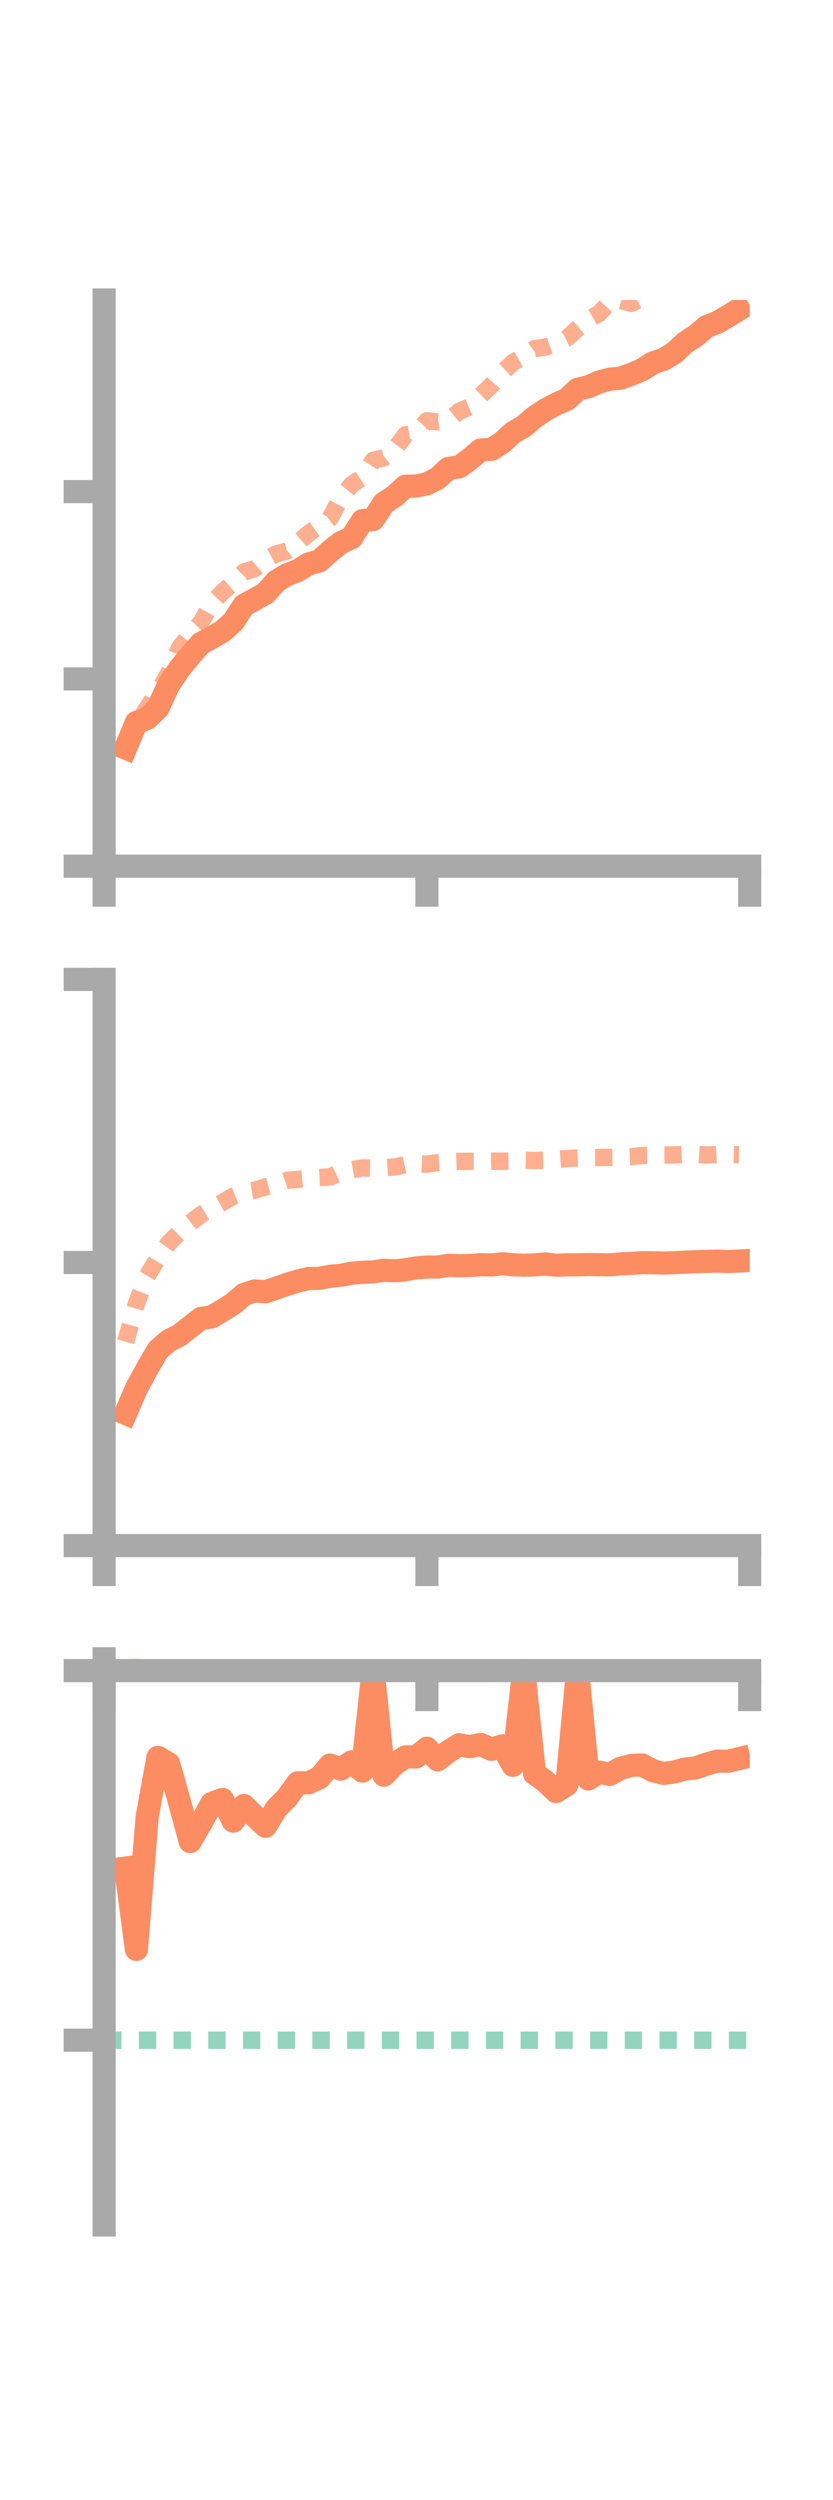 <?xml version="1.0" encoding="utf-8" standalone="no"?>
<!DOCTYPE svg PUBLIC "-//W3C//DTD SVG 1.1//EN"
  "http://www.w3.org/Graphics/SVG/1.1/DTD/svg11.dtd">
<!-- Created with matplotlib (https://matplotlib.org/) -->
<svg height="216pt" version="1.1" viewBox="0 0 72 216" width="72pt" xmlns="http://www.w3.org/2000/svg" xmlns:xlink="http://www.w3.org/1999/xlink">
 <defs>
  <style type="text/css">*{stroke-linecap:butt;stroke-linejoin:round;}</style>
 </defs>
 <g id="figure_1">
  <g id="patch_1">
   <path d="M 0 216 
L 72 216 
L 72 0 
L 0 0 
z
" style="fill:none;"/>
  </g>
  <g id="axes_1">
   <g id="patch_2">
    <path d="M 9 74.838 
L 64.8 74.838 
L 64.8 25.92 
L 9 25.92 
z
" style="fill:none;"/>
   </g>
   <g id="matplotlib.axis_1">
    <g id="xtick_1">
     <g id="line2d_1">
      <defs>
       <path d="M 0 0 
L 0 3.5 
" id="m1781823700" style="stroke:#a9a9a9;stroke-width:2;"/>
      </defs>
      <g>
       <use style="fill:#a9a9a9;stroke:#a9a9a9;stroke-width:2;" x="9" xlink:href="#m1781823700" y="74.838"/>
      </g>
     </g>
    </g>
    <g id="xtick_2">
     <g id="line2d_2">
      <g>
       <use style="fill:#a9a9a9;stroke:#a9a9a9;stroke-width:2;" x="36.9" xlink:href="#m1781823700" y="74.838"/>
      </g>
     </g>
    </g>
    <g id="xtick_3">
     <g id="line2d_3">
      <g>
       <use style="fill:#a9a9a9;stroke:#a9a9a9;stroke-width:2;" x="64.8" xlink:href="#m1781823700" y="74.838"/>
      </g>
     </g>
    </g>
   </g>
   <g id="matplotlib.axis_2">
    <g id="ytick_1">
     <g id="line2d_4">
      <defs>
       <path d="M 0 0 
L -3.5 0 
" id="m897901953e" style="stroke:#a9a9a9;stroke-width:2;"/>
      </defs>
      <g>
       <use style="fill:#a9a9a9;stroke:#a9a9a9;stroke-width:2;" x="9" xlink:href="#m897901953e" y="74.838"/>
      </g>
     </g>
    </g>
    <g id="ytick_2">
     <g id="line2d_5">
      <g>
       <use style="fill:#a9a9a9;stroke:#a9a9a9;stroke-width:2;" x="9" xlink:href="#m897901953e" y="58.657"/>
      </g>
     </g>
    </g>
    <g id="ytick_3">
     <g id="line2d_6">
      <g>
       <use style="fill:#a9a9a9;stroke:#a9a9a9;stroke-width:2;" x="9" xlink:href="#m897901953e" y="42.476"/>
      </g>
     </g>
    </g>
   </g>
   <g id="line2d_7">
    <path clip-path="url(#pe450f913a5)" d="M 10.86 64.636 
L 11.79 62.416 
L 12.72 62.078 
L 13.65 61.182 
L 14.58 59.153 
L 15.51 57.779 
L 16.44 56.646 
L 17.37 55.583 
L 18.3 55.093 
L 19.23 54.55 
L 20.16 53.717 
L 21.09 52.289 
L 22.02 51.79 
L 22.95 51.259 
L 23.88 50.221 
L 24.81 49.657 
L 25.74 49.293 
L 26.67 48.725 
L 27.6 48.465 
L 28.53 47.629 
L 29.46 46.889 
L 30.39 46.459 
L 31.32 44.986 
L 32.25 44.887 
L 33.18 43.477 
L 34.11 42.864 
L 35.04 42.013 
L 35.97 41.992 
L 36.9 41.806 
L 37.83 41.324 
L 38.76 40.474 
L 39.69 40.339 
L 40.62 39.657 
L 41.55 38.876 
L 42.48 38.826 
L 43.41 38.232 
L 44.34 37.38 
L 45.27 36.843 
L 46.2 36.042 
L 47.13 35.423 
L 48.06 34.918 
L 48.99 34.518 
L 49.92 33.638 
L 50.85 33.413 
L 51.78 33.012 
L 52.71 32.761 
L 53.64 32.672 
L 54.57 32.342 
L 55.5 31.951 
L 56.43 31.353 
L 57.36 31.047 
L 58.29 30.475 
L 59.22 29.607 
L 60.15 28.997 
L 61.08 28.213 
L 62.01 27.849 
L 62.94 27.309 
L 63.87 26.729 
" style="fill:none;stroke:#fc8d62;stroke-linecap:square;stroke-width:2;"/>
   </g>
   <g id="line2d_8">
    <path clip-path="url(#pe450f913a5)" d="M 10.86 64.328 
L 11.79 62.683 
L 12.72 61.163 
L 13.65 59.794 
L 14.58 58.186 
L 15.51 55.983 
L 16.44 54.783 
L 17.37 53.784 
L 18.3 52.125 
L 19.23 51.156 
L 20.16 50.349 
L 21.09 49.418 
L 22.02 49.133 
L 22.95 48.351 
L 23.88 47.849 
L 24.81 47.611 
L 25.74 46.893 
L 26.67 46.093 
L 27.6 45.436 
L 28.53 44.768 
L 29.46 43.035 
L 30.39 41.869 
L 31.32 41.26 
L 32.25 39.778 
L 33.18 39.556 
L 34.11 38.818 
L 35.04 37.574 
L 35.97 37.395 
L 36.9 36.354 
L 37.83 36.455 
L 38.76 36.312 
L 39.69 35.534 
L 40.62 35.146 
L 41.55 34.171 
L 42.48 33.285 
L 43.41 32.189 
L 44.34 31.313 
L 45.27 30.783 
L 46.2 30.124 
L 47.13 29.996 
L 48.06 29.674 
L 48.99 29.235 
L 49.92 28.389 
L 50.85 27.595 
L 51.78 27.086 
L 52.71 26.092 
L 53.64 25.96 
L 54.57 26.211 
L 55.5 25.749 
L 56.43 25.357 
L 57.36 24.518 
L 58.29 24.375 
L 59.22 23.434 
L 60.15 22.973 
L 61.08 22.588 
L 62.01 22.015 
L 62.94 22.082 
L 63.87 21.937 
" style="fill:none;stroke:#fc8d62;stroke-dasharray:1.5,1.5;stroke-dashoffset:0;stroke-opacity:0.7;stroke-width:1.5;"/>
   </g>
   <g id="patch_3">
    <path d="M 9 74.838 
L 9 25.92 
" style="fill:none;stroke:#a9a9a9;stroke-linecap:square;stroke-linejoin:miter;stroke-width:2;"/>
   </g>
   <g id="patch_4">
    <path d="M 64.8 74.838 
L 64.8 25.92 
" style="fill:none;"/>
   </g>
   <g id="patch_5">
    <path d="M 9 74.838 
L 64.8 74.838 
" style="fill:none;stroke:#a9a9a9;stroke-linecap:square;stroke-linejoin:miter;stroke-width:2;"/>
   </g>
   <g id="patch_6">
    <path d="M 9 25.92 
L 64.8 25.92 
" style="fill:none;"/>
   </g>
  </g>
  <g id="axes_2">
   <g id="patch_7">
    <path d="M 9 133.539 
L 64.8 133.539 
L 64.8 84.621 
L 9 84.621 
z
" style="fill:none;"/>
   </g>
   <g id="matplotlib.axis_3">
    <g id="xtick_4">
     <g id="line2d_9">
      <g>
       <use style="fill:#a9a9a9;stroke:#a9a9a9;stroke-width:2;" x="9" xlink:href="#m1781823700" y="133.539"/>
      </g>
     </g>
    </g>
    <g id="xtick_5">
     <g id="line2d_10">
      <g>
       <use style="fill:#a9a9a9;stroke:#a9a9a9;stroke-width:2;" x="36.9" xlink:href="#m1781823700" y="133.539"/>
      </g>
     </g>
    </g>
    <g id="xtick_6">
     <g id="line2d_11">
      <g>
       <use style="fill:#a9a9a9;stroke:#a9a9a9;stroke-width:2;" x="64.8" xlink:href="#m1781823700" y="133.539"/>
      </g>
     </g>
    </g>
   </g>
   <g id="matplotlib.axis_4">
    <g id="ytick_4">
     <g id="line2d_12">
      <g>
       <use style="fill:#a9a9a9;stroke:#a9a9a9;stroke-width:2;" x="9" xlink:href="#m897901953e" y="133.539"/>
      </g>
     </g>
    </g>
    <g id="ytick_5">
     <g id="line2d_13">
      <g>
       <use style="fill:#a9a9a9;stroke:#a9a9a9;stroke-width:2;" x="9" xlink:href="#m897901953e" y="109.08"/>
      </g>
     </g>
    </g>
    <g id="ytick_6">
     <g id="line2d_14">
      <g>
       <use style="fill:#a9a9a9;stroke:#a9a9a9;stroke-width:2;" x="9" xlink:href="#m897901953e" y="84.621"/>
      </g>
     </g>
    </g>
   </g>
   <g id="line2d_15">
    <path clip-path="url(#p07d39e79f7)" d="M 10.86 122.12 
L 11.79 119.963 
L 12.72 118.256 
L 13.65 116.645 
L 14.58 115.838 
L 15.51 115.367 
L 16.44 114.647 
L 17.37 113.908 
L 18.3 113.783 
L 19.23 113.221 
L 20.16 112.644 
L 21.09 111.84 
L 22.02 111.538 
L 22.95 111.611 
L 23.88 111.289 
L 24.81 110.973 
L 25.74 110.681 
L 26.67 110.467 
L 27.6 110.449 
L 28.53 110.27 
L 29.46 110.185 
L 30.39 110.005 
L 31.32 109.926 
L 32.25 109.89 
L 33.18 109.752 
L 34.11 109.798 
L 35.04 109.707 
L 35.97 109.55 
L 36.9 109.472 
L 37.83 109.475 
L 38.76 109.321 
L 39.69 109.359 
L 40.62 109.341 
L 41.55 109.27 
L 42.48 109.294 
L 43.41 109.186 
L 44.34 109.275 
L 45.27 109.316 
L 46.2 109.288 
L 47.13 109.203 
L 48.06 109.315 
L 48.99 109.281 
L 49.92 109.284 
L 50.85 109.256 
L 51.78 109.268 
L 52.71 109.284 
L 53.64 109.197 
L 54.57 109.161 
L 55.5 109.092 
L 56.43 109.106 
L 57.36 109.125 
L 58.29 109.098 
L 59.22 109.045 
L 60.15 109.013 
L 61.08 108.986 
L 62.01 108.959 
L 62.94 109 
L 63.87 108.953 
" style="fill:none;stroke:#fc8d62;stroke-linecap:square;stroke-width:2;"/>
   </g>
   <g id="line2d_16">
    <path clip-path="url(#p07d39e79f7)" d="M 10.86 115.931 
L 11.79 112.621 
L 12.72 110.25 
L 13.65 108.706 
L 14.58 107.403 
L 15.51 106.49 
L 16.44 105.651 
L 17.37 104.947 
L 18.3 104.388 
L 19.23 103.894 
L 20.16 103.353 
L 21.09 102.988 
L 22.02 102.831 
L 22.95 102.547 
L 23.88 102.305 
L 24.81 101.983 
L 25.74 101.9 
L 26.67 101.81 
L 27.6 101.732 
L 28.53 101.69 
L 29.46 101.26 
L 30.39 101.07 
L 31.32 100.911 
L 32.25 100.926 
L 33.18 100.89 
L 34.11 100.827 
L 35.04 100.634 
L 35.97 100.547 
L 36.9 100.587 
L 37.83 100.452 
L 38.76 100.383 
L 39.69 100.344 
L 40.62 100.339 
L 41.55 100.347 
L 42.48 100.329 
L 43.41 100.327 
L 44.34 100.311 
L 45.27 100.239 
L 46.2 100.269 
L 47.13 100.242 
L 48.06 100.166 
L 48.99 100.1 
L 49.92 100.052 
L 50.85 100.018 
L 51.78 100.006 
L 52.71 100 
L 53.64 99.99 
L 54.57 99.949 
L 55.5 99.832 
L 56.43 99.828 
L 57.36 99.795 
L 58.29 99.789 
L 59.22 99.737 
L 60.15 99.74 
L 61.08 99.794 
L 62.01 99.745 
L 62.94 99.743 
L 63.87 99.767 
" style="fill:none;stroke:#fc8d62;stroke-dasharray:1.5,1.5;stroke-dashoffset:0;stroke-opacity:0.7;stroke-width:1.5;"/>
   </g>
   <g id="patch_8">
    <path d="M 9 133.539 
L 9 84.621 
" style="fill:none;stroke:#a9a9a9;stroke-linecap:square;stroke-linejoin:miter;stroke-width:2;"/>
   </g>
   <g id="patch_9">
    <path d="M 64.8 133.539 
L 64.8 84.621 
" style="fill:none;"/>
   </g>
   <g id="patch_10">
    <path d="M 9 133.539 
L 64.8 133.539 
" style="fill:none;stroke:#a9a9a9;stroke-linecap:square;stroke-linejoin:miter;stroke-width:2;"/>
   </g>
   <g id="patch_11">
    <path d="M 9 84.621 
L 64.8 84.621 
" style="fill:none;"/>
   </g>
  </g>
  <g id="axes_3">
   <g id="patch_12">
    <path d="M 9 192.24 
L 64.8 192.24 
L 64.8 143.322 
L 9 143.322 
z
" style="fill:none;"/>
   </g>
   <g id="matplotlib.axis_5">
    <g id="xtick_7">
     <g id="line2d_17">
      <g>
       <use style="fill:#a9a9a9;stroke:#a9a9a9;stroke-width:2;" x="9" xlink:href="#m1781823700" y="144.342"/>
      </g>
     </g>
    </g>
    <g id="xtick_8">
     <g id="line2d_18">
      <g>
       <use style="fill:#a9a9a9;stroke:#a9a9a9;stroke-width:2;" x="36.9" xlink:href="#m1781823700" y="144.342"/>
      </g>
     </g>
    </g>
    <g id="xtick_9">
     <g id="line2d_19">
      <g>
       <use style="fill:#a9a9a9;stroke:#a9a9a9;stroke-width:2;" x="64.8" xlink:href="#m1781823700" y="144.342"/>
      </g>
     </g>
    </g>
   </g>
   <g id="matplotlib.axis_6">
    <g id="ytick_7">
     <g id="line2d_20">
      <g>
       <use style="fill:#a9a9a9;stroke:#a9a9a9;stroke-width:2;" x="9" xlink:href="#m897901953e" y="144.342"/>
      </g>
     </g>
    </g>
    <g id="ytick_8">
     <g id="line2d_21">
      <g>
       <use style="fill:#a9a9a9;stroke:#a9a9a9;stroke-width:2;" x="9" xlink:href="#m897901953e" y="176.274"/>
      </g>
     </g>
    </g>
   </g>
   <g id="line2d_22">
    <path clip-path="url(#p66a9d6f7a9)" d="M 10.86 161.402 
L 11.79 168.43 
L 12.72 156.973 
L 13.65 151.837 
L 14.58 152.384 
L 15.51 155.678 
L 16.44 159.11 
L 17.37 157.513 
L 18.3 155.816 
L 19.23 155.471 
L 20.16 157.347 
L 21.09 155.999 
L 22.02 156.925 
L 22.95 157.793 
L 23.88 156.263 
L 24.81 155.324 
L 25.74 154.034 
L 26.67 154.027 
L 27.6 153.608 
L 28.53 152.5 
L 29.46 152.855 
L 30.39 152.222 
L 31.32 153.026 
L 32.25 144.342 
L 33.18 153.375 
L 34.11 152.414 
L 35.04 151.795 
L 35.97 151.802 
L 36.9 151.047 
L 37.83 152.056 
L 38.76 151.328 
L 39.69 150.746 
L 40.62 150.914 
L 41.55 150.718 
L 42.48 151.142 
L 43.41 150.84 
L 44.34 152.524 
L 45.27 144.342 
L 46.2 153.24 
L 47.13 153.899 
L 48.06 154.79 
L 48.99 154.204 
L 49.92 144.342 
L 50.85 153.707 
L 51.78 153.11 
L 52.71 153.305 
L 53.64 152.782 
L 54.57 152.531 
L 55.5 152.491 
L 56.43 152.987 
L 57.36 153.226 
L 58.29 153.1 
L 59.22 152.844 
L 60.15 152.745 
L 61.08 152.416 
L 62.01 152.156 
L 62.94 152.172 
L 63.87 151.949 
" style="fill:none;stroke:#fc8d62;stroke-linecap:square;stroke-width:2;"/>
   </g>
   <g id="line2d_23">
    <path clip-path="url(#p66a9d6f7a9)" d="M 10.86 144.342 
L 11.79 143.955 
L 12.72 143.322 
L 13.65 144.241 
L 14.58 144.342 
L 15.51 143.879 
L 16.44 144.218 
L 17.37 144.34 
L 18.3 144.342 
L 19.23 144.383 
L 20.16 144.342 
L 21.09 144.342 
L 22.02 144.341 
L 22.95 144.342 
L 23.88 144.342 
L 24.81 144.339 
L 25.74 144.343 
L 26.67 144.364 
L 27.6 144.349 
L 28.53 144.419 
L 29.46 144.342 
L 30.39 144.343 
L 31.32 144.361 
L 32.25 144.361 
L 33.18 144.348 
L 34.11 144.342 
L 35.04 144.386 
L 35.97 144.35 
L 36.9 144.342 
L 37.83 144.331 
L 38.76 144.337 
L 39.69 144.337 
L 40.62 144.341 
L 41.55 144.341 
L 42.48 144.339 
L 43.41 144.34 
L 44.34 144.342 
L 45.27 144.342 
L 46.2 144.342 
L 47.13 144.341 
L 48.06 144.342 
L 48.99 144.342 
L 49.92 144.342 
L 50.85 144.342 
L 51.78 144.342 
L 52.71 144.342 
L 53.64 144.342 
L 54.57 144.342 
L 55.5 144.342 
L 56.43 144.342 
L 57.36 144.342 
L 58.29 144.342 
L 59.22 144.342 
L 60.15 144.342 
L 61.08 144.342 
L 62.01 144.343 
L 62.94 144.342 
L 63.87 144.342 
" style="fill:none;stroke:#fc8d62;stroke-dasharray:1.5,1.5;stroke-dashoffset:0;stroke-opacity:0.7;stroke-width:1.5;"/>
   </g>
   <g id="line2d_24">
    <path clip-path="url(#p66a9d6f7a9)" d="M 9 176.274 
L 64.8 176.274 
" style="fill:none;stroke:#66c2a5;stroke-dasharray:1.5,1.5;stroke-dashoffset:0;stroke-opacity:0.7;stroke-width:1.5;"/>
   </g>
   <g id="patch_13">
    <path d="M 9 192.24 
L 9 143.322 
" style="fill:none;stroke:#a9a9a9;stroke-linecap:square;stroke-linejoin:miter;stroke-width:2;"/>
   </g>
   <g id="patch_14">
    <path d="M 64.8 192.24 
L 64.8 143.322 
" style="fill:none;"/>
   </g>
   <g id="patch_15">
    <path d="M 9 144.342 
L 64.8 144.342 
" style="fill:none;stroke:#a9a9a9;stroke-linecap:square;stroke-linejoin:miter;stroke-width:2;"/>
   </g>
   <g id="patch_16">
    <path d="M 9 143.322 
L 64.8 143.322 
" style="fill:none;"/>
   </g>
  </g>
 </g>
 <defs>
  <clipPath id="pe450f913a5">
   <rect height="48.918" width="55.8" x="9" y="25.92"/>
  </clipPath>
  <clipPath id="p07d39e79f7">
   <rect height="48.918" width="55.8" x="9" y="84.621"/>
  </clipPath>
  <clipPath id="p66a9d6f7a9">
   <rect height="48.918" width="55.8" x="9" y="143.322"/>
  </clipPath>
 </defs>
</svg>
